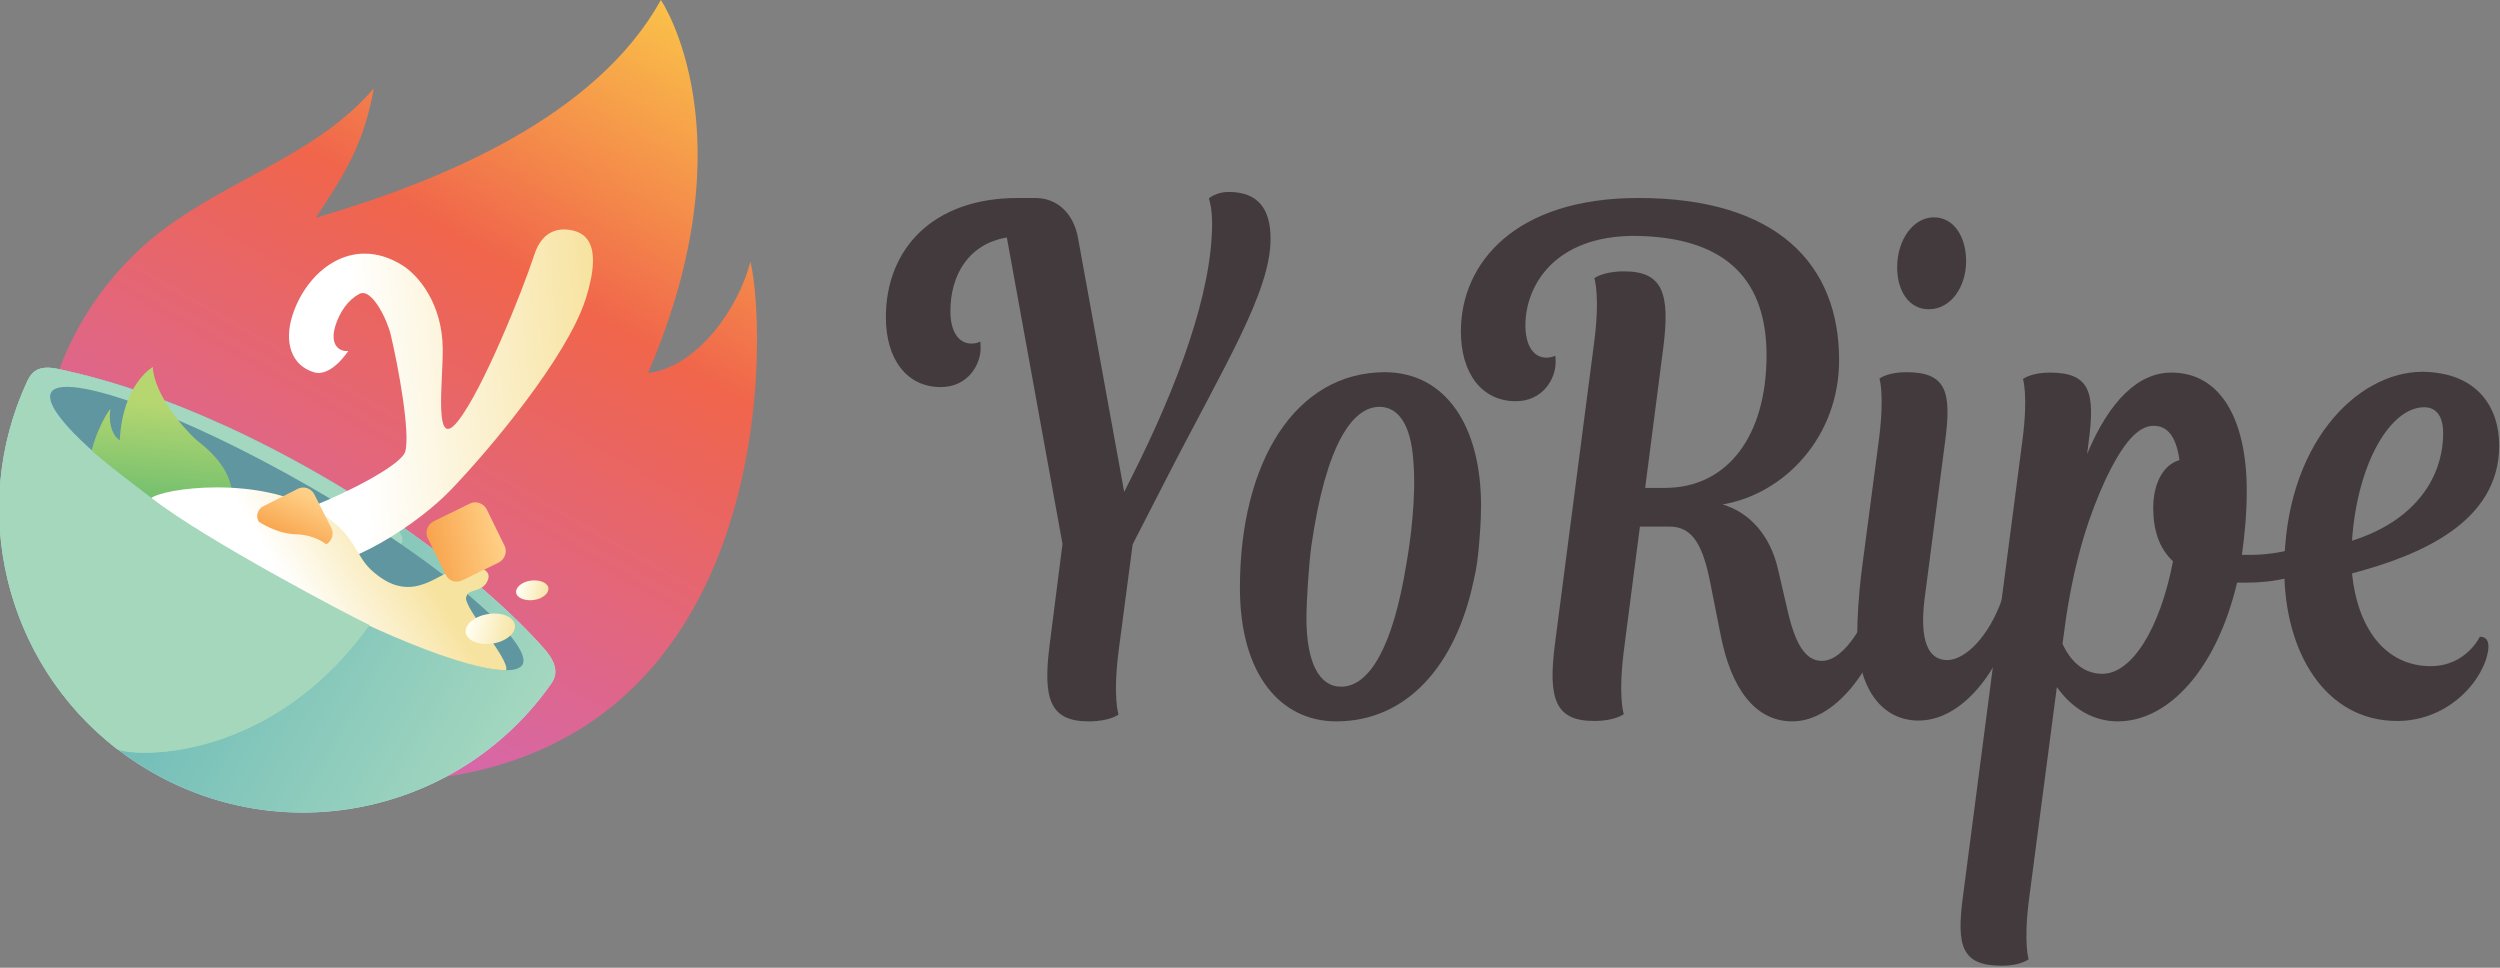 <?xml version="1.0" encoding="utf-8"?>
<!-- Generator: Adobe Illustrator 23.0.4, SVG Export Plug-In . SVG Version: 6.00 Build 0)  -->
<svg version="1.1" id="Layer_1" xmlns="http://www.w3.org/2000/svg" xmlns:xlink="http://www.w3.org/1999/xlink" x="0px" y="0px"
	 viewBox="0 0 620 240" style="enable-background:new 0 0 620 240;" xml:space="preserve">
<rect x="0" y="0" width="620" height="240" fill="#808080" stroke="none"/>
<style type="text/css">
	.st0{fill:#433A3E;}
	.st1{fill:url(#SVGID_1_);}
	.st2{fill:#B8DFF6;}
	.st3{fill:url(#SVGID_2_);}
	.st4{fill:#A4D7BF;}
	.st5{fill:#60969F;}
	.st6{fill:url(#SVGID_3_);}
	.st7{fill:url(#SVGID_4_);}
	.st8{fill:url(#SVGID_5_);}
	.st9{fill:#A4D7BB;}
	.st10{fill:url(#SVGID_6_);}
	.st11{fill:url(#SVGID_7_);}
	.st12{fill:url(#SVGID_8_);}
	.st13{fill:url(#SVGID_9_);}
</style>
<g>
	<path class="st0" d="M256.8,49.1c5.2,0,9.5,3.6,10.6,10.2l11.4,62.7l1.8-3.6c11.6-23,20-45.9,20-63c0-4-0.8-6.2-0.8-6.2
		s1.8-1.6,4.9-1.6c7.3,0,10.4,4.2,10.4,11.6c0,13.3-11.4,31.3-26.4,60.6l-7.8,15.2l-3.4,25.8c-1.6,12.1-0.1,16.4-0.1,16.4
		s-2.1,1.7-7.4,1.7c-9.6,0-11.4-5.5-9.7-18.9l3.2-25.1l-13.8-76c-9.5,1.6-14,9.3-14,18.3c0,4.8,1.9,8,5.2,8c1.4,0,2.2-0.5,2.2-0.5
		s0.1,0.5,0.1,1.6c0,4.2-3.2,9.7-9.9,9.7c-8.4,0-13.6-6.9-13.6-17.3c0-17.1,11.8-29.6,32.7-29.6H256.8z"/>
	<path class="st0" d="M367.3,125.4c0,3.8-0.3,7.4-0.6,10.9c-0.5,5-0.9,6-1.3,8c-4.4,20.6-16.4,34.6-34,34.6
		c-13.8,0-23.9-11.6-23.9-33.1c0-31.3,13.8-53.5,36-53.5C358.6,92.4,367.3,105.7,367.3,125.4z M350.5,114.2
		c-0.6-8.7-3.6-13.3-8.4-13.3c-6.5,0-13.2,8.8-16.9,34.6c-0.6,4.5-1.2,13.5-1.2,17.8c0,10.9,3.1,17,8.6,17c7,0,12.9-9.9,16.2-30.6
		C349.7,134.9,351.3,123.1,350.5,114.2z"/>
	<path class="st0" d="M441,141.4l2.2,9.5c1.9,8.5,4.4,13,8.6,13c6,0,11.2-10.7,12.7-15.1c1.9,0,2.7,1.7,2.5,4.5
		c-0.9,9.7-10.8,25.6-22.5,25.6c-9.2,0-15.2-8.1-17.8-21.5l-2.5-12.6c-1.8-9.3-4.3-14.2-10.1-14.2h-7.4l-3.9,30.1
		c-1.6,12.1-0.1,16.4-0.1,16.4s-2.1,1.7-7.4,1.7c-9.6,0-11.4-5.5-9.7-18.9l9.7-74.6c1.6-11.9,0.1-16.3,0.1-16.3s2.1-1.7,7.4-1.7
		c9.6,0,11.4,5.5,9.7,18.9l-4.5,34.8h4.9c15.3,0,25.2-12.6,25.2-32.9c0-17.8-9.1-29.4-32.8-29.6c-19.7,0-27,12.3-27,22.2
		c0,4.8,1.9,8,5.2,8c1.4,0,2.2-0.5,2.2-0.5s0.1,0.5,0.1,1.6c0,4.2-3.2,9.7-9.9,9.7c-8.4,0-13.6-6.9-13.6-17.3
		c0-17.1,13.6-33.1,44-33.1c34.4,0,49.8,16.4,49.8,40.2c0,19-13.5,33.2-28.9,35.8C433.6,127,439,132.4,441,141.4z"/>
	<path class="st0" d="M466,108.8c1.4-11.1,0.1-14.9,0.1-14.9s1.9-1.6,6.7-1.6c10,0,11.2,5,9.6,17.1l-5.1,39.1
		c-1.3,10.4,0.9,15.2,5.6,15.2c4.4,0,10.3-5.7,13.6-15.1c1.7,0,2.9,1.4,2.5,4.5c-1.3,9.2-10.6,25.6-23.2,25.6
		c-9,0-15.2-7.8-15.2-21.6c0-3.5,0.3-9.5,1.2-16.4L466,108.8z M479.6,53.9c4.9,0,8,4.7,8,10.9c0,6.1-3.6,11.9-9.3,11.9
		c-4.7,0-7.8-4.3-7.8-10.4C470.5,59.3,474.6,53.9,479.6,53.9z"/>
	<path class="st0" d="M556.9,144.5h-2.1c-5.1,21.5-17,34.4-29.6,34.4c-6.2,0-11.4-3.3-15.1-8.5l-6.9,52.6
		c-1.4,10.9-0.1,14.9-0.1,14.9s-1.9,1.6-6.7,1.6c-10,0-11.2-5-9.6-17.1l14.8-113.5c1.4-10.9,0.1-14.9,0.1-14.9s1.9-1.6,6.7-1.6
		c10,0,11.2,5,9.6,17.1l-0.4,3.1c5.5-13.2,12.7-20.2,20.9-20.2c12.1,0,18.7,11.4,18.7,29.4c0,5.5-0.5,10.7-1.2,15.8h2.9
		c8.7-0.2,14.3-3.1,14.3-3.1c1.3,1.2,1,4.2-0.4,5.9C570.7,143.1,564,144.5,556.9,144.5z M512.4,153.1l-0.9,6.6
		c1.7,3.6,4.7,7.4,9.9,7.4c7.3,0,14.3-11.2,17.5-27.9c-3.5-3.3-4.9-7.8-4.9-13.3c0-5.7,2.3-10.6,6.5-11.8c-0.8-5.9-3-8.5-6.4-8.5
		c-3.9,0-7.7,4.3-12.1,13.7C518.4,127.2,514.8,137.4,512.4,153.1z"/>
	<path class="st0" d="M619.8,110.5c0,19-19.5,27.2-36.5,31.7c1.3,13.2,8,23,19.5,23c8.8,0,12.2-7.3,12.2-7.3c1.6,0,2.3,1,2.1,3.1
		c-0.9,7.4-9.6,17.8-22.6,17.8c-17.8,0-28-17-28-37.6c0-31,18-49,34.3-49C614.6,92.4,619.8,101.2,619.8,110.5z M583.3,134.1
		c15.8-5,22.6-15.8,22.6-26.7c0-4.7-2.1-6.4-4.7-6.4C592.8,101,584.6,114.9,583.3,134.1z"/>
</g>
<linearGradient id="SVGID_1_" gradientUnits="userSpaceOnUse" x1="54.186" y1="188.061" x2="163.059" y2="-0.513">
	<stop  offset="0.141" style="stop-color:#D767A6"/>
	<stop  offset="0.649" style="stop-color:#F0654B"/>
	<stop  offset="1" style="stop-color:#FAC149"/>
</linearGradient>
<path class="st1" d="M186.1,64.9C183.3,76,173.2,91,160.7,92.5C186.4,33,163.9,0,163.9,0C148,28.7,110.2,44.7,78.3,54
	c7.2-10.8,12-18.4,14.4-32.1c-15.3,18-40,23.4-57.7,39.6C11,83.5,0.5,121,20.4,157c12.2,22,33.3,33.6,55.2,36
	C195.1,206,190.4,81.4,186.1,64.9z"/>
<path class="st2" d="M134.8,160.7c2.5,2.8,4,5.8,2,8.7c-22.1,31.7-65.2,41.7-99.3,22s-47-62-30.6-97c1.5-3.2,3.9-3.8,8.5-2.7
	c4.6,1.1,29.1,5.9,64.4,26.3S132.3,157.9,134.8,160.7z"/>
<linearGradient id="SVGID_2_" gradientUnits="userSpaceOnUse" x1="-2737.496" y1="4418.892" x2="-2587.453" y2="4418.892" gradientTransform="matrix(0.866 0.5 -0.5 0.866 4573.81 -2340.943)">
	<stop  offset="0.443" style="stop-color:#73BEB9"/>
	<stop  offset="1" style="stop-color:#A4D7BF"/>
</linearGradient>
<path class="st3" d="M134.8,160.7c2.5,2.8,4,5.8,2,8.7c-22.1,31.7-65.2,41.7-99.3,22s-47-62-30.6-97c1.5-3.2,3.9-3.8,8.5-2.7
	c4.6,1.1,29.1,5.9,64.4,26.3S132.3,157.9,134.8,160.7z"/>
<path class="st4" d="M95.1,137.8c2.5,2.8,3.7,5.6,2,8.7c-25.5,44.2-65.5,41.3-68.2,39.2c-27.6-21.4-37-59.4-22.1-91.3
	c1.5-3.2,3.9-3.8,8.5-2.7c4.6,1.1,29.1,5.9,64.4,26.3S92.6,135,95.1,137.8z"/>
<path class="st5" d="M116,147.4c-1.9-1.6-3.9-3.2-6-4.8c-8.9-6.8-20.2-14.4-33-21.8c-32.3-18.6-61.3-28.7-64.3-23.5
	c-2.1,3.6,8.1,14,25,26.3c7.9,5.7,17.2,11.8,27.5,17.7c26.7,15.4,51.2,25,60.6,24.9c1.9,0,3.3-0.5,3.8-1.4
	C131,162.1,125.7,155.6,116,147.4z"/>
<linearGradient id="SVGID_3_" gradientUnits="userSpaceOnUse" x1="2389.03" y1="2396.943" x2="2412.156" y2="2356.888" gradientTransform="matrix(0.907 -0.42 0.42 0.907 -3136.922 -1033.625)">
	<stop  offset="0.275" style="stop-color:#72BF6F"/>
	<stop  offset="0.806" style="stop-color:#B6D770"/>
</linearGradient>
<path class="st6" d="M36.6,136.7c4.5,1.6,9.7,1.4,14.1-1.7c7.3-5.1,11.5-15.4-1.4-25.4c-3-2.4-11.1-11.5-11.4-18.6
	c0,0-7.5,4.2-8.2,18.2c-2.3-1.5-2.8-5.3-2.3-7.8C25,104.1,12.2,127.8,36.6,136.7z"/>
<linearGradient id="SVGID_4_" gradientUnits="userSpaceOnUse" x1="533.852" y1="417.7" x2="631.232" y2="417.7" gradientTransform="matrix(0.997 -7.610592e-02 7.610592e-02 0.997 -511.69 -272.653)">
	<stop  offset="0" style="stop-color:#FFFFFF"/>
	<stop  offset="0.379" style="stop-color:#FFFFFF"/>
	<stop  offset="1" style="stop-color:#F7E3A0"/>
</linearGradient>
<path class="st7" d="M141.2,57c-2.1-0.3-6.6-0.3-8.7,6.2c-3,9.2-12.8,33.5-18.9,41.2c-6.2,7.9-3.7-10-3.8-17.9
	c-0.1-11.2-6-18.2-10-20.7C87.3,58,76,67.2,72.5,78.3c-2.1,6.7-0.2,12.3,5.3,14c4.3,1.4,8.6-5.3,8.6-5.3s-0.6,0.2-1.5-0.1
	c-2.1-0.7-2.7-3.1-1.7-6.2c1.1-3.4,3.1-6.3,5.9-7.8c3.1-1.7,7,6.6,7.8,10.1c1.9,8,4.9,24.4,3.6,29c-1.4,5-33.1,19.8-45.9,19.6
	c6.7,4.1,10.2,5.5,18.9,9.7c12.8,0.3,30.3-11.5,38.3-19.8c9.8-10.2,28.7-32.8,33.4-47.2C149.9,59.6,144.6,57.5,141.2,57z"/>
<linearGradient id="SVGID_5_" gradientUnits="userSpaceOnUse" x1="-2661.968" y1="4424.028" x2="-2636.409" y2="4379.758" gradientTransform="matrix(0.866 0.5 -0.5 0.866 4573.81 -2340.943)">
	<stop  offset="0" style="stop-color:#FFFFFF"/>
	<stop  offset="0.379" style="stop-color:#FFFFFF"/>
	<stop  offset="1" style="stop-color:#F7E3A0"/>
</linearGradient>
<path class="st8" d="M115.6,148.1c0.1-0.3,0.2-0.5,0.3-0.7c1.1-1.4,4.2-0.6,5.2-3.9c0.6-2-2.1-3.5-6.7-2.7c-1.5,0.2-3,1-4.6,1.8
	c-4.7,2.5-10.2,5.8-17.9-1.4c-3.9-3.7-3.7-8.6-12.7-14.2c-14.8-9.3-39-5.9-41.8-3.4c7.9,5.7,17.2,11.8,27.5,17.7
	c26.7,15.4,51.2,25,60.6,24.9C126.6,163.7,114.9,150.7,115.6,148.1z"/>
<path class="st9" d="M37.7,123.6C50.9,133.9,87.3,153,91.6,155c-25.4,35.3-60.2,32.6-62.6,30.6c-27.6-21.4-37-59.4-22.1-91.3
	C16.1,108,28.6,116.5,37.7,123.6z"/>
<linearGradient id="SVGID_6_" gradientUnits="userSpaceOnUse" x1="1152.949" y1="-266.865" x2="1163.682" y2="-262.204" gradientTransform="matrix(0.989 -0.151 0.151 0.989 -983.411 592.613)">
	<stop  offset="0" style="stop-color:#FFFEF0"/>
	<stop  offset="1" style="stop-color:#F7E3A0"/>
</linearGradient>
<path class="st10" d="M127.7,155c0.3,2-2.2,4.1-5.5,4.6c-3.4,0.5-6.3-0.7-6.7-2.7c-0.3-2,2.2-4.1,5.5-4.6
	C124.4,151.7,127.4,153,127.7,155z"/>
<linearGradient id="SVGID_7_" gradientUnits="userSpaceOnUse" x1="1166.486" y1="-273.898" x2="1173.555" y2="-270.828" gradientTransform="matrix(0.989 -0.151 0.151 0.989 -983.411 592.613)">
	<stop  offset="0" style="stop-color:#FFFEF0"/>
	<stop  offset="1" style="stop-color:#F7E3A0"/>
</linearGradient>
<path class="st11" d="M136,145.8c0.2,1.3-1.4,2.7-3.6,3c-2.2,0.3-4.2-0.5-4.4-1.8s1.4-2.7,3.6-3S135.8,144.5,136,145.8z"/>
<linearGradient id="SVGID_8_" gradientUnits="userSpaceOnUse" x1="-2319.69" y1="3712.53" x2="-2319.69" y2="3699.613" gradientTransform="matrix(0.908 0.42 -0.42 0.908 3735.024 -2263.429)">
	<stop  offset="0" style="stop-color:#F8A34C"/>
	<stop  offset="1" style="stop-color:#FFD188"/>
</linearGradient>
<path class="st12" d="M65.4,125.5l8.5-4.3c1.5-0.7,3.2-0.1,4,1.3l4.3,8.5c0.7,1.5,0.1,3.2-1.3,4c0,0-2.8-2.4-7.5-2.5
	c-4.8-0.1-9.2-3.1-9.2-3.1C63.3,128,63.9,126.2,65.4,125.5z"/>
<linearGradient id="SVGID_9_" gradientUnits="userSpaceOnUse" x1="3584.847" y1="-4918.408" x2="3603.233" y2="-4918.408" gradientTransform="matrix(0.98 -0.201 0.201 0.98 -2418.692 5673.89)">
	<stop  offset="0" style="stop-color:#F8A34C"/>
	<stop  offset="1" style="stop-color:#FFD188"/>
</linearGradient>
<path class="st13" d="M110.5,142.5l-4.4-9c-0.8-1.5-0.1-3.4,1.4-4.2l9-4.4c1.5-0.8,3.4-0.1,4.2,1.4l4.4,9c0.8,1.5,0.1,3.4-1.4,4.2
	l-9,4.4C113.1,144.7,111.3,144.1,110.5,142.5z"/>
</svg>
